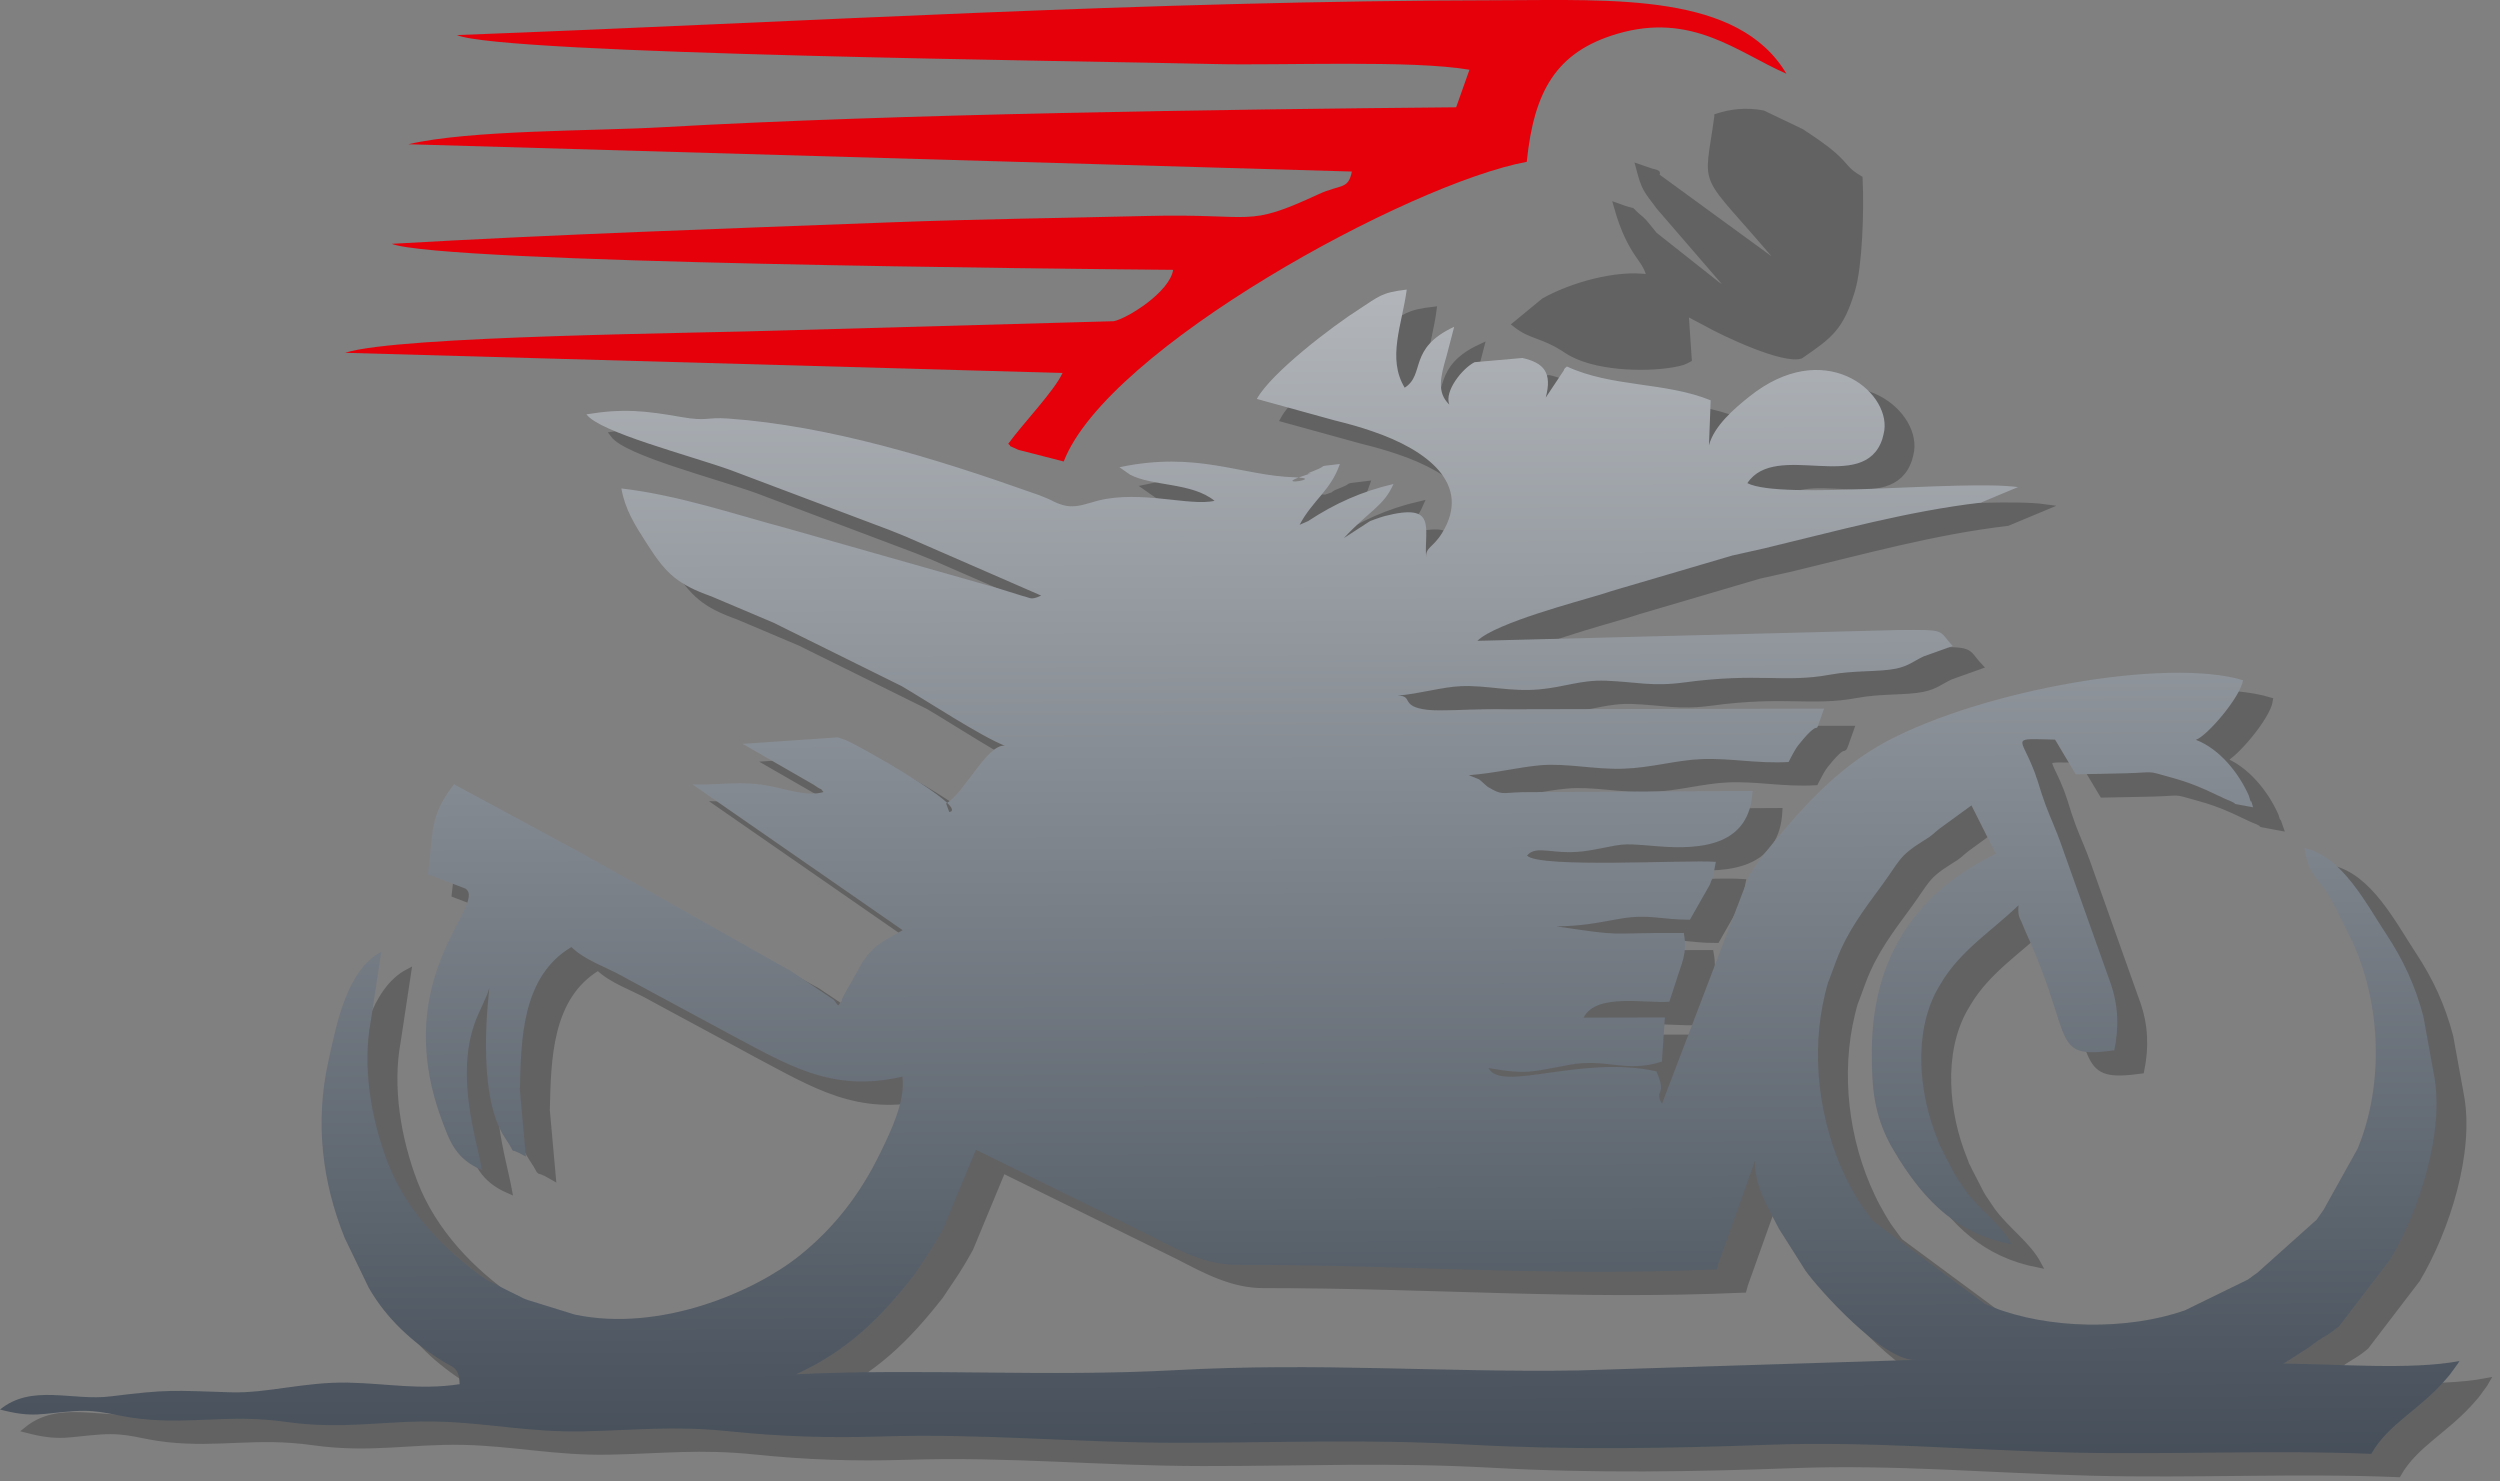 <svg width="81" height="48" viewBox="0 0 81 48" fill="none" xmlns="http://www.w3.org/2000/svg">
<rect x="0" y="0" width="81" height="48" fill="#808080" stroke="none"/>
<g clip-path="url(#clip0)">
<path fill-rule="evenodd" clip-rule="evenodd" d="M41.59 13.58L44.11 14.275C44.642 14.409 44.914 14.485 45.356 14.636C47.071 15.223 48.583 16.322 47.592 17.926C47.294 18.409 47.066 18.374 47.075 18.71C47.015 17.745 47.446 16.933 45.722 17.379C45.655 17.396 45.469 17.461 45.407 17.483C45.354 17.502 45.311 17.518 45.26 17.538L44.411 18.089C45.226 17.207 45.702 17.06 46.017 16.338C44.993 16.575 44.117 16.968 43.254 17.538L42.977 17.659C43.397 16.865 43.991 16.545 44.281 15.688C43.383 15.803 44.028 15.684 43.423 15.918C42.906 16.118 43.713 15.873 43.105 16.072C42.005 16.432 43.871 16.153 42.817 16.12C41.07 16.066 39.655 15.26 37.141 15.794L37.486 16.035C38.233 16.421 39.479 16.282 40.221 16.881C39.447 17.067 37.83 16.529 36.453 16.874C36.035 16.979 35.728 17.137 35.296 17.016C35.073 16.953 34.967 16.873 34.82 16.813C34.436 16.655 34.637 16.735 34.266 16.603C31.206 15.518 27.729 14.447 24.46 14.216C23.748 14.165 23.775 14.312 22.95 14.168C21.78 13.962 21.064 13.883 19.871 14.08C20.304 14.662 23.155 15.39 24.54 15.884L29.698 17.829C29.907 17.914 30.009 17.955 30.213 18.037L34.605 19.951C34.256 20.114 34.261 20.018 34.003 19.963L33.323 19.751C33.276 19.736 33.229 19.722 33.182 19.707L26.4 17.78C24.653 17.314 22.867 16.699 21.003 16.479C21.119 17.148 21.436 17.658 21.804 18.228C21.826 18.262 21.855 18.307 21.876 18.341C22.466 19.257 22.836 19.589 23.918 19.977L25.944 20.834C25.978 20.85 26.024 20.875 26.058 20.891C26.093 20.908 26.14 20.933 26.175 20.95L30.078 22.881C30.845 23.326 32.641 24.508 33.426 24.816C32.859 24.746 32.099 26.373 31.524 26.687L31.626 26.966C32.33 26.844 28.598 24.755 28.281 24.639C27.963 24.522 28.18 24.597 28.013 24.544L24.932 24.755L27.234 26.08C27.606 26.343 27.368 26.106 27.554 26.317C27.043 26.465 26.424 26.246 25.854 26.13C24.889 25.933 24.305 26.092 23.302 26.067L30.115 30.791C29.498 31.161 29.238 31.212 28.825 31.808L28.237 32.851C28.021 33.261 28.275 32.911 28.029 33.232C27.982 33.193 27.901 33.063 27.889 33.051L26.478 32.104C26.429 32.077 26.286 31.999 26.236 31.973L20.191 28.565C19.994 28.458 19.948 28.436 19.729 28.304L15.579 26.065C14.779 27.106 14.914 27.556 14.737 28.983L15.95 29.445C16.682 29.945 13.472 32.259 15.171 36.906C15.451 37.673 15.642 38.202 16.489 38.569C16.3 37.526 15.643 35.574 16.241 33.833C16.382 33.422 16.683 32.892 16.723 32.658C16.733 32.756 16.258 36.069 17.233 37.523C17.701 38.221 17.211 37.722 17.908 38.13L17.714 35.967C17.755 34.354 17.767 32.299 19.384 31.339C19.809 31.764 20.529 31.998 21.05 32.291C21.082 32.31 21.129 32.335 21.162 32.354L24.22 34.003C24.268 34.03 24.409 34.107 24.459 34.134C26.392 35.153 27.804 36.076 30.107 35.538C30.214 36.323 29.734 37.305 29.386 38.02C28.74 39.35 27.89 40.447 26.76 41.35C25.301 42.514 22.262 43.826 19.504 43.25L17.99 42.783C17.945 42.766 17.898 42.749 17.852 42.732L16.649 42.135C15.274 41.191 14.041 39.903 13.435 38.327C12.893 36.916 12.606 35.225 12.883 33.744L13.223 31.495C12.106 32.083 11.778 33.825 11.511 35.026C11.065 37.04 11.318 38.98 12.042 40.772L12.818 42.379C13.398 43.389 14.217 44.131 15.181 44.739C15.554 44.974 15.746 44.945 15.761 45.504C14.467 45.701 13.428 45.48 12.137 45.453C10.743 45.425 9.511 45.804 8.34 45.766C6.471 45.705 6.292 45.668 4.462 45.899C3.214 46.056 1.902 45.482 0.871 46.326C1.96 46.611 2.212 46.445 3.266 46.377C4.174 46.318 4.544 46.53 5.426 46.626C7.109 46.808 8.3 46.466 10.145 46.726C12.003 46.987 13.307 46.674 15.043 46.715C16.625 46.751 18.026 47.066 19.746 47.031C21.528 46.994 22.676 46.842 24.476 47.027C26.139 47.198 27.678 47.25 29.349 47.198C32.785 47.091 35.602 47.396 38.952 47.4C42.255 47.405 45.031 47.271 48.366 47.457C51.663 47.639 54.862 47.587 58.158 47.466C61.386 47.347 64.549 47.63 67.761 47.713C71.054 47.798 74.447 47.626 77.698 47.76C78.252 46.781 79.269 46.338 80.144 45.312C80.177 45.273 80.21 45.236 80.244 45.195L80.452 44.91C80.483 44.867 80.529 44.807 80.559 44.752C78.988 45.054 76.534 44.843 74.854 44.836L75.688 44.302C76.159 43.928 76.216 43.988 76.654 43.626L78.314 41.454C79.27 39.85 80.083 37.306 79.728 35.467L79.388 33.596C79.128 32.588 78.725 31.742 78.2 30.946C77.533 29.935 76.757 28.396 75.537 28.134C75.663 29.048 75.982 29.083 76.338 29.693L76.535 30.062C76.556 30.101 76.58 30.148 76.6 30.186L77.075 31.139C78.018 33.172 78.114 35.796 77.257 37.872L76.149 39.862C76.102 39.931 75.945 40.152 75.926 40.176L74.019 41.882C73.987 41.905 73.944 41.937 73.912 41.96C73.881 41.982 73.838 42.014 73.808 42.036C73.778 42.057 73.736 42.09 73.705 42.111L71.658 43.111C69.766 43.77 67.237 43.715 65.433 43.008C65.393 42.992 65.346 42.971 65.307 42.955C65.267 42.939 65.22 42.918 65.179 42.901L61.553 40.22C61.53 40.19 61.498 40.147 61.476 40.115L61.245 39.801C61.223 39.77 61.192 39.726 61.171 39.694C61.15 39.662 61.121 39.617 61.1 39.584C61.08 39.551 61.053 39.505 61.033 39.471C61.013 39.438 60.986 39.391 60.967 39.358C60.863 39.178 60.773 39.018 60.654 38.767C59.789 36.95 59.535 34.769 60.001 32.854C60.111 32.403 60.084 32.551 60.214 32.184L60.313 31.915C60.33 31.871 60.347 31.824 60.364 31.779C60.727 30.818 61.265 30.125 61.863 29.308C62.413 28.556 62.395 28.389 63.166 27.91C63.532 27.683 63.417 27.736 63.707 27.504L64.743 26.749L65.531 28.318C62.923 29.578 61.528 31.695 61.516 34.713C61.511 35.938 61.591 36.756 62.122 37.755C62.135 37.779 62.379 38.186 62.397 38.216C63.297 39.632 64.31 40.633 66.045 40.971C65.704 40.323 65.011 39.86 64.544 39.219L64.252 38.786C64.23 38.751 64.204 38.706 64.183 38.669L63.805 37.934C63.652 37.606 63.806 37.967 63.641 37.56C63.031 36.064 62.862 34.125 63.634 32.721L63.765 32.497C64.406 31.432 65.406 30.819 66.267 29.986C66.236 30.389 66.334 30.426 66.385 30.572C66.425 30.685 66.493 30.828 66.543 30.944L66.657 31.199C68.044 34.374 67.337 34.963 69.373 34.686C69.527 33.936 69.504 33.222 69.244 32.494L67.62 27.926C67.6 27.873 67.542 27.72 67.522 27.668C67.331 27.18 67.216 26.966 67.022 26.38L66.887 25.951C66.867 25.893 66.809 25.722 66.788 25.665C66.77 25.619 66.75 25.573 66.732 25.527C66.328 24.512 66.015 24.585 67.452 24.619L68.123 25.742C68.67 25.73 69.219 25.724 69.763 25.709C70.727 25.683 70.37 25.609 71.187 25.836C71.642 25.963 71.922 26.06 72.364 26.257L72.964 26.539C73.656 26.809 72.816 26.608 73.869 26.811C73.844 26.748 73.816 26.592 73.8 26.621C73.785 26.649 73.753 26.487 73.732 26.438C73.402 25.69 72.777 24.916 72.015 24.625C72.39 24.492 73.468 23.224 73.542 22.694C71.06 21.948 65.107 23.018 61.999 24.673C60.346 25.553 59.157 26.929 58.006 28.348C57.889 28.491 57.714 28.754 57.551 28.993L54.714 36.42C54.442 35.927 54.907 36.2 54.533 35.366C52.119 34.825 49.494 36.066 49.097 35.26C50.391 35.488 50.498 35.371 51.729 35.151C52.918 34.938 53.55 35.427 54.713 35.051L54.81 33.62L52.176 33.626C52.584 32.815 54.2 33.177 54.955 33.11L55.15 32.516C55.352 31.849 55.546 31.564 55.423 30.882C52.706 30.87 53.633 31.012 51.292 30.668C52.171 30.653 52.538 30.564 53.358 30.421C54.291 30.257 54.715 30.458 55.62 30.453L56.27 29.312C56.403 28.903 56.29 29.49 56.461 28.578C55.462 28.507 50.73 28.792 50.342 28.375C50.669 27.992 51.228 28.401 52.358 28.209C53.519 28.012 53.237 27.959 54.529 28.07C56.074 28.203 57.565 28.017 57.65 26.28L50.17 26.321C49.49 26.343 49.543 26.426 49.074 26.15C49.035 26.128 48.855 25.951 48.788 25.904L48.458 25.771C49.3 25.709 50.045 25.513 50.767 25.45C51.618 25.374 52.529 25.591 53.447 25.561C54.369 25.532 55.152 25.285 55.985 25.25C56.944 25.21 57.78 25.401 58.818 25.343C59.008 24.989 59.023 24.913 59.31 24.583C59.962 23.833 59.566 24.722 59.968 23.615L48.916 23.636C48.454 23.639 47.522 23.7 47.117 23.652C46.21 23.547 46.68 23.197 46.153 23.192C46.882 23.129 47.581 22.913 48.203 22.887C49.063 22.851 49.785 23.075 50.734 22.991C51.561 22.918 52.081 22.678 52.897 22.709C53.885 22.748 54.389 22.907 55.447 22.764C57.82 22.444 58.686 22.786 60.144 22.516C60.96 22.365 61.74 22.433 62.298 22.318C62.71 22.234 62.876 22.069 63.195 21.921L64.135 21.585C63.646 21.067 63.996 21.05 62.323 21.07L48.734 21.419C49.327 20.834 52.062 20.124 52.683 19.932C52.78 19.901 52.93 19.855 53.089 19.803L56.99 18.654C57.302 18.579 57.728 18.494 58.05 18.417C60.371 17.86 62.664 17.218 65.043 16.94L66.25 16.436C64.414 16.188 58.576 16.87 57.481 16.309C58.405 14.914 61.255 16.687 61.854 14.879C61.873 14.823 61.913 14.65 61.92 14.592C62.088 13.307 59.958 11.575 57.545 13.504C57.036 13.911 56.405 14.457 56.237 15.082L56.293 13.626C54.82 13.025 53.098 13.208 51.634 12.53C51.6 12.571 51.552 12.579 51.535 12.654L50.949 13.537C51.162 12.732 50.899 12.413 50.193 12.254L48.645 12.39C48.251 12.586 47.655 13.328 47.826 13.763C47.411 13.375 47.54 12.857 47.734 12.198L47.983 11.242C46.474 11.943 47.057 12.783 46.38 13.217C45.8 12.263 46.299 11.163 46.446 10.038C45.606 10.134 45.538 10.268 44.92 10.662C44.016 11.239 42.059 12.734 41.59 13.58ZM26.667 45.182C30.809 44.985 34.782 45.274 38.951 45.048C43.644 44.794 47.551 45.128 51.997 45.058L62.909 44.716C61.876 44.746 59.789 42.425 59.367 41.824L58.514 40.477C58.111 39.712 57.706 39.032 57.733 38.265L56.535 41.62C56.525 41.662 56.51 41.73 56.494 41.783C50.952 42.023 46.412 41.633 40.933 41.635C39.947 41.636 39.093 41.184 38.197 40.717L32.489 37.908L31.438 40.443C31.419 40.477 31.394 40.523 31.375 40.557L31.183 40.892C31.164 40.923 30.995 41.196 30.98 41.22L30.467 41.987C29.358 43.402 28.312 44.42 26.667 45.181V45.182Z" fill="#626262" stroke="#626262" stroke-width="0.2" stroke-miterlimit="22.926"/>
<path fill-rule="evenodd" clip-rule="evenodd" d="M55.644 3.777C55.307 6.265 55.039 5.361 57.657 8.454C57.998 8.858 57.948 8.442 57.977 8.85L53.646 5.691C53.085 5.347 54.37 5.866 53.102 5.421C53.293 6.148 53.343 6.139 53.764 6.707L56.205 9.535C56.62 9.244 56.551 9.893 55.639 9.224L53.603 7.614C53.51 7.504 53.27 7.189 53.19 7.124C52.578 6.622 53.217 6.987 52.385 6.68C52.85 8.332 53.361 8.366 53.447 8.996C52.381 8.821 50.894 9.267 50.024 9.756L49.11 10.509C49.646 10.93 49.961 10.815 50.776 11.358C51.622 11.921 53.289 11.958 54.183 11.804C54.525 11.745 54.558 11.719 54.713 11.636L54.61 10.115L55.27 10.462C55.894 10.816 57.773 11.692 58.338 11.522C59.289 10.865 59.637 10.626 60.006 9.396C60.236 8.626 60.3 6.868 60.249 5.788C59.79 5.521 59.811 5.382 59.417 5.037C59.08 4.741 58.731 4.519 58.363 4.272L57.117 3.676C56.578 3.572 56.058 3.637 55.644 3.776L55.644 3.777Z" fill="#626262" stroke="#626262" stroke-width="0.2" stroke-miterlimit="22.926"/>
<path fill-rule="evenodd" clip-rule="evenodd" d="M14.802 1.136C16.256 1.764 35.209 1.974 39.351 2.075C41.503 2.127 45.75 1.938 47.61 2.26L47.179 3.476C39.556 3.546 29.128 3.687 21.482 4.121C19.201 4.251 15.232 4.204 13.23 4.674L43.8 5.558C43.683 6.156 43.444 5.958 42.711 6.297C40.333 7.398 40.725 6.91 37.179 6.997C34.415 7.065 31.64 7.098 28.879 7.203C23.462 7.409 18.098 7.589 12.689 7.9C14.311 8.527 34.59 8.712 38.01 8.743C37.896 9.47 36.515 10.322 36.087 10.407L25.404 10.705C22.801 10.797 12.863 10.872 11.182 11.431L34.425 12.085C34.156 12.672 33.157 13.703 32.666 14.38C32.837 14.513 32.538 14.369 32.999 14.576L34.465 14.953C35.869 11.29 45.662 5.949 49.467 5.243C49.699 2.963 50.41 1.683 52.397 1.096C54.821 0.381 56.298 1.698 57.88 2.389C56.322 -0.235 52.295 0.001 48.591 0.008C36.835 0.03 26.368 0.7 14.803 1.136L14.802 1.136Z" fill="#E6000A"/>
<path fill-rule="evenodd" clip-rule="evenodd" d="M40.72 12.925L43.24 13.62C43.773 13.753 44.044 13.83 44.486 13.981C46.201 14.568 47.713 15.667 46.723 17.27C46.424 17.754 46.196 17.718 46.205 18.055C46.145 17.089 46.576 16.278 44.852 16.724C44.785 16.741 44.599 16.806 44.538 16.828C44.484 16.847 44.441 16.863 44.391 16.883L43.542 17.434C44.356 16.552 44.833 16.405 45.148 15.682C44.124 15.92 43.247 16.313 42.384 16.883L42.107 17.004C42.527 16.21 43.121 15.889 43.411 15.033C42.513 15.148 43.158 15.028 42.553 15.262C42.036 15.463 42.843 15.217 42.234 15.417C41.135 15.777 43.001 15.498 41.947 15.465C40.2 15.41 38.785 14.604 36.271 15.139L36.615 15.38C37.363 15.766 38.609 15.627 39.352 16.226C38.577 16.413 36.96 15.874 35.583 16.219C35.164 16.324 34.858 16.482 34.426 16.361C34.203 16.298 34.096 16.218 33.95 16.158C33.566 16 33.767 16.08 33.395 15.948C30.335 14.863 26.859 13.792 23.59 13.561C22.878 13.511 22.905 13.658 22.08 13.513C20.91 13.308 20.194 13.228 19.001 13.425C19.434 14.007 22.285 14.736 23.67 15.23L28.827 17.175C29.037 17.259 29.139 17.3 29.343 17.383L33.734 19.297C33.386 19.46 33.39 19.364 33.132 19.309L32.452 19.097C32.406 19.082 32.359 19.068 32.312 19.054L25.529 17.126C23.782 16.66 21.997 16.045 20.133 15.826C20.248 16.495 20.566 17.003 20.934 17.575C20.956 17.608 20.985 17.653 21.006 17.687C21.595 18.604 21.966 18.935 23.048 19.323L25.074 20.181C25.108 20.197 25.154 20.221 25.188 20.238C25.223 20.255 25.269 20.279 25.304 20.296L29.208 22.227C29.974 22.672 31.771 23.854 32.556 24.162C31.988 24.092 31.228 25.719 30.654 26.033L30.756 26.311C31.46 26.19 27.728 24.101 27.411 23.984C27.093 23.868 27.31 23.943 27.143 23.89L24.062 24.101L26.364 25.426C26.736 25.688 26.498 25.451 26.684 25.663C26.173 25.811 25.554 25.591 24.984 25.476C24.019 25.279 23.435 25.439 22.433 25.413L29.245 30.137C28.629 30.507 28.369 30.557 27.956 31.154L27.367 32.198C27.152 32.607 27.405 32.257 27.159 32.578C27.113 32.54 27.032 32.409 27.02 32.397L25.608 31.45C25.56 31.423 25.416 31.345 25.366 31.318L19.322 27.91C19.124 27.804 19.078 27.781 18.858 27.65L14.709 25.41C13.908 26.452 14.043 26.901 13.867 28.328L15.08 28.79C15.812 29.29 12.602 31.605 14.3 36.251C14.582 37.019 14.772 37.547 15.619 37.914C15.43 36.871 14.773 34.919 15.371 33.178C15.512 32.767 15.813 32.237 15.853 32.003C15.862 32.102 15.388 35.415 16.363 36.868C16.831 37.566 16.341 37.067 17.038 37.474L16.844 35.311C16.885 33.699 16.897 31.644 18.514 30.684C18.939 31.109 19.659 31.342 20.18 31.636C20.212 31.654 20.259 31.68 20.293 31.699L23.35 33.348C23.399 33.374 23.539 33.452 23.59 33.478C25.522 34.497 26.934 35.42 29.237 34.882C29.344 35.667 28.864 36.649 28.516 37.364C27.87 38.694 27.02 39.792 25.89 40.694C24.431 41.858 21.392 43.17 18.634 42.595L17.121 42.127C17.075 42.111 17.028 42.093 16.982 42.076L15.779 41.479C14.404 40.535 13.171 39.247 12.565 37.671C12.023 36.261 11.736 34.57 12.012 33.089L12.353 30.84C11.235 31.427 10.908 33.169 10.641 34.371C10.194 36.385 10.447 38.324 11.171 40.117L11.947 41.723C12.528 42.733 13.347 43.475 14.311 44.083C14.683 44.318 14.876 44.289 14.891 44.848C13.597 45.045 12.557 44.823 11.267 44.797C9.873 44.769 8.641 45.149 7.47 45.11C5.601 45.05 5.422 45.012 3.592 45.242C2.343 45.4 1.031 44.826 0.001 45.669C1.09 45.955 1.342 45.789 2.396 45.721C3.303 45.663 3.674 45.874 4.555 45.97C6.239 46.152 7.43 45.81 9.275 46.07C11.132 46.332 12.436 46.019 14.173 46.059C15.755 46.096 17.155 46.411 18.876 46.376C20.658 46.339 21.806 46.187 23.606 46.372C25.269 46.543 26.808 46.595 28.479 46.543C31.915 46.436 34.733 46.741 38.082 46.745C41.385 46.75 44.161 46.616 47.497 46.801C50.794 46.984 53.992 46.931 57.288 46.811C60.517 46.692 63.679 46.974 66.891 47.057C70.184 47.143 73.577 46.97 76.828 47.105C77.382 46.125 78.4 45.683 79.274 44.657C79.308 44.618 79.341 44.581 79.374 44.54L79.582 44.254C79.613 44.212 79.659 44.153 79.689 44.096C78.119 44.399 75.664 44.187 73.984 44.181L74.819 43.647C75.29 43.272 75.346 43.333 75.785 42.971L77.445 40.799C78.401 39.194 79.214 36.65 78.859 34.811L78.519 32.941C78.258 31.933 77.855 31.087 77.331 30.291C76.663 29.281 75.887 27.741 74.668 27.479C74.793 28.393 75.112 28.428 75.469 29.038L75.666 29.407C75.686 29.446 75.71 29.492 75.731 29.532L76.205 30.484C77.149 32.517 77.245 35.14 76.387 37.217L75.279 39.206C75.232 39.275 75.076 39.497 75.056 39.521L73.15 41.227C73.118 41.25 73.075 41.282 73.043 41.304C73.012 41.327 72.97 41.359 72.939 41.381C72.909 41.402 72.866 41.434 72.836 41.456L70.789 42.456C68.897 43.115 66.369 43.06 64.564 42.352C64.525 42.337 64.478 42.316 64.438 42.299C64.398 42.283 64.351 42.263 64.31 42.246L60.684 39.565C60.661 39.535 60.629 39.491 60.606 39.46L60.376 39.146C60.354 39.115 60.323 39.071 60.302 39.039C60.281 39.007 60.252 38.962 60.231 38.929C60.211 38.896 60.184 38.85 60.164 38.817C60.144 38.783 60.117 38.736 60.098 38.702C59.994 38.523 59.904 38.363 59.785 38.112C58.92 36.294 58.666 34.114 59.132 32.199C59.242 31.748 59.215 31.895 59.345 31.529L59.445 31.26C59.461 31.216 59.479 31.169 59.495 31.124C59.858 30.164 60.397 29.47 60.995 28.653C61.545 27.901 61.526 27.734 62.298 27.255C62.664 27.028 62.549 27.081 62.839 26.849L63.875 26.095L64.663 27.664C62.055 28.924 60.66 31.04 60.647 34.058C60.642 35.284 60.722 36.101 61.254 37.1C61.267 37.124 61.51 37.532 61.529 37.562C62.428 38.977 63.442 39.978 65.176 40.316C64.835 39.668 64.142 39.205 63.675 38.564L63.383 38.132C63.362 38.097 63.335 38.05 63.314 38.014L62.936 37.279C62.783 36.952 62.937 37.312 62.772 36.906C62.163 35.409 61.994 33.47 62.765 32.066L62.896 31.843C63.538 30.777 64.537 30.164 65.399 29.331C65.368 29.734 65.466 29.771 65.517 29.918C65.556 30.03 65.624 30.173 65.674 30.289L65.788 30.544C67.175 33.72 66.468 34.309 68.504 34.032C68.658 33.282 68.636 32.567 68.376 31.839L66.751 27.272C66.731 27.218 66.674 27.065 66.653 27.013C66.462 26.525 66.347 26.311 66.153 25.726L66.018 25.297C65.998 25.239 65.941 25.068 65.919 25.011C65.902 24.964 65.881 24.919 65.863 24.873C65.459 23.858 65.147 23.931 66.584 23.964L67.254 25.088C67.801 25.076 68.35 25.069 68.894 25.054C69.858 25.028 69.502 24.954 70.318 25.182C70.773 25.309 71.054 25.406 71.496 25.603L72.096 25.884C72.788 26.155 71.947 25.953 73 26.156C72.975 26.094 72.948 25.938 72.932 25.966C72.916 25.995 72.885 25.832 72.864 25.783C72.534 25.036 71.909 24.262 71.147 23.971C71.522 23.837 72.6 22.57 72.674 22.039C70.192 21.293 64.239 22.363 61.131 24.018C59.478 24.898 58.289 26.274 57.138 27.693C57.022 27.837 56.846 28.099 56.683 28.338L53.847 35.765C53.574 35.272 54.039 35.545 53.666 34.712C51.252 34.17 48.627 35.412 48.229 34.605C49.523 34.833 49.631 34.717 50.861 34.497C52.05 34.283 52.682 34.772 53.846 34.396L53.942 32.965L51.308 32.971C51.717 32.16 53.332 32.523 54.087 32.455L54.282 31.862C54.484 31.194 54.678 30.91 54.556 30.228C51.838 30.217 52.765 30.358 50.424 30.015C51.304 29.999 51.67 29.91 52.49 29.767C53.423 29.603 53.847 29.804 54.753 29.799L55.402 28.658C55.536 28.249 55.422 28.835 55.593 27.924C54.595 27.853 49.863 28.137 49.474 27.72C49.801 27.338 50.36 27.747 51.49 27.555C52.652 27.357 52.369 27.304 53.662 27.416C55.206 27.549 56.697 27.363 56.783 25.626L49.303 25.667C48.623 25.689 48.675 25.772 48.206 25.496C48.168 25.473 47.987 25.296 47.92 25.25L47.59 25.116C48.432 25.054 49.177 24.86 49.899 24.795C50.751 24.72 51.662 24.936 52.579 24.907C53.501 24.878 54.284 24.631 55.117 24.596C56.076 24.556 56.913 24.747 57.95 24.689C58.14 24.334 58.155 24.259 58.442 23.929C59.095 23.178 58.698 24.068 59.1 22.96L48.048 22.982C47.586 22.984 46.654 23.045 46.249 22.998C45.342 22.892 45.812 22.542 45.285 22.538C46.015 22.475 46.713 22.259 47.335 22.232C48.195 22.197 48.917 22.42 49.866 22.337C50.694 22.264 51.214 22.024 52.029 22.055C53.017 22.093 53.521 22.253 54.58 22.11C56.952 21.789 57.818 22.131 59.277 21.862C60.093 21.711 60.872 21.778 61.43 21.664C61.842 21.579 62.008 21.414 62.328 21.266L63.267 20.93C62.779 20.411 63.128 20.396 61.455 20.415L47.867 20.763C48.46 20.179 51.195 19.469 51.815 19.277C51.913 19.247 52.062 19.201 52.222 19.148L56.123 18C56.435 17.924 56.861 17.84 57.183 17.762C59.503 17.206 61.797 16.564 64.176 16.286L65.383 15.782C63.547 15.534 57.708 16.216 56.614 15.654C57.538 14.259 60.388 16.032 60.987 14.225C61.006 14.168 61.045 13.995 61.053 13.938C61.221 12.652 59.09 10.92 56.678 12.85C56.169 13.256 55.538 13.803 55.37 14.427L55.426 12.971C53.952 12.371 52.231 12.552 50.767 11.875C50.733 11.916 50.684 11.925 50.668 12L50.082 12.882C50.294 12.078 50.031 11.758 49.325 11.599L47.777 11.735C47.384 11.932 46.788 12.673 46.958 13.108C46.543 12.72 46.673 12.201 46.866 11.543L47.115 10.588C45.606 11.289 46.19 12.128 45.512 12.562C44.932 11.608 45.431 10.508 45.578 9.383C44.739 9.479 44.67 9.613 44.052 10.007C43.148 10.584 41.191 12.079 40.722 12.925H40.72ZM25.797 44.526C29.94 44.33 33.912 44.619 38.081 44.393C42.774 44.138 46.682 44.472 51.127 44.403L62.039 44.06C61.006 44.09 58.92 41.769 58.497 41.169L57.644 39.822C57.241 39.056 56.836 38.377 56.864 37.61L55.666 40.964C55.655 41.007 55.64 41.075 55.624 41.128C50.082 41.367 45.542 40.977 40.063 40.98C39.077 40.981 38.223 40.529 37.327 40.061L31.619 37.253L30.568 39.787C30.55 39.822 30.524 39.868 30.506 39.901L30.313 40.237C30.295 40.268 30.126 40.541 30.111 40.564L29.598 41.331C28.489 42.746 27.442 43.765 25.797 44.525L25.797 44.526Z" fill="url(#paint0_linear)"/>
</g>
<defs>
<linearGradient id="paint0_linear" x1="51.108" y1="59.204" x2="50.892" y2="-17.144" gradientUnits="userSpaceOnUse">
<stop stop-color="#232E3B"/>
<stop offset="1" stop-color="#FEFEFE"/>
</linearGradient>
<clipPath id="clip0">
<rect width="81" height="48" fill="white"/>
</clipPath>
</defs>
</svg>
